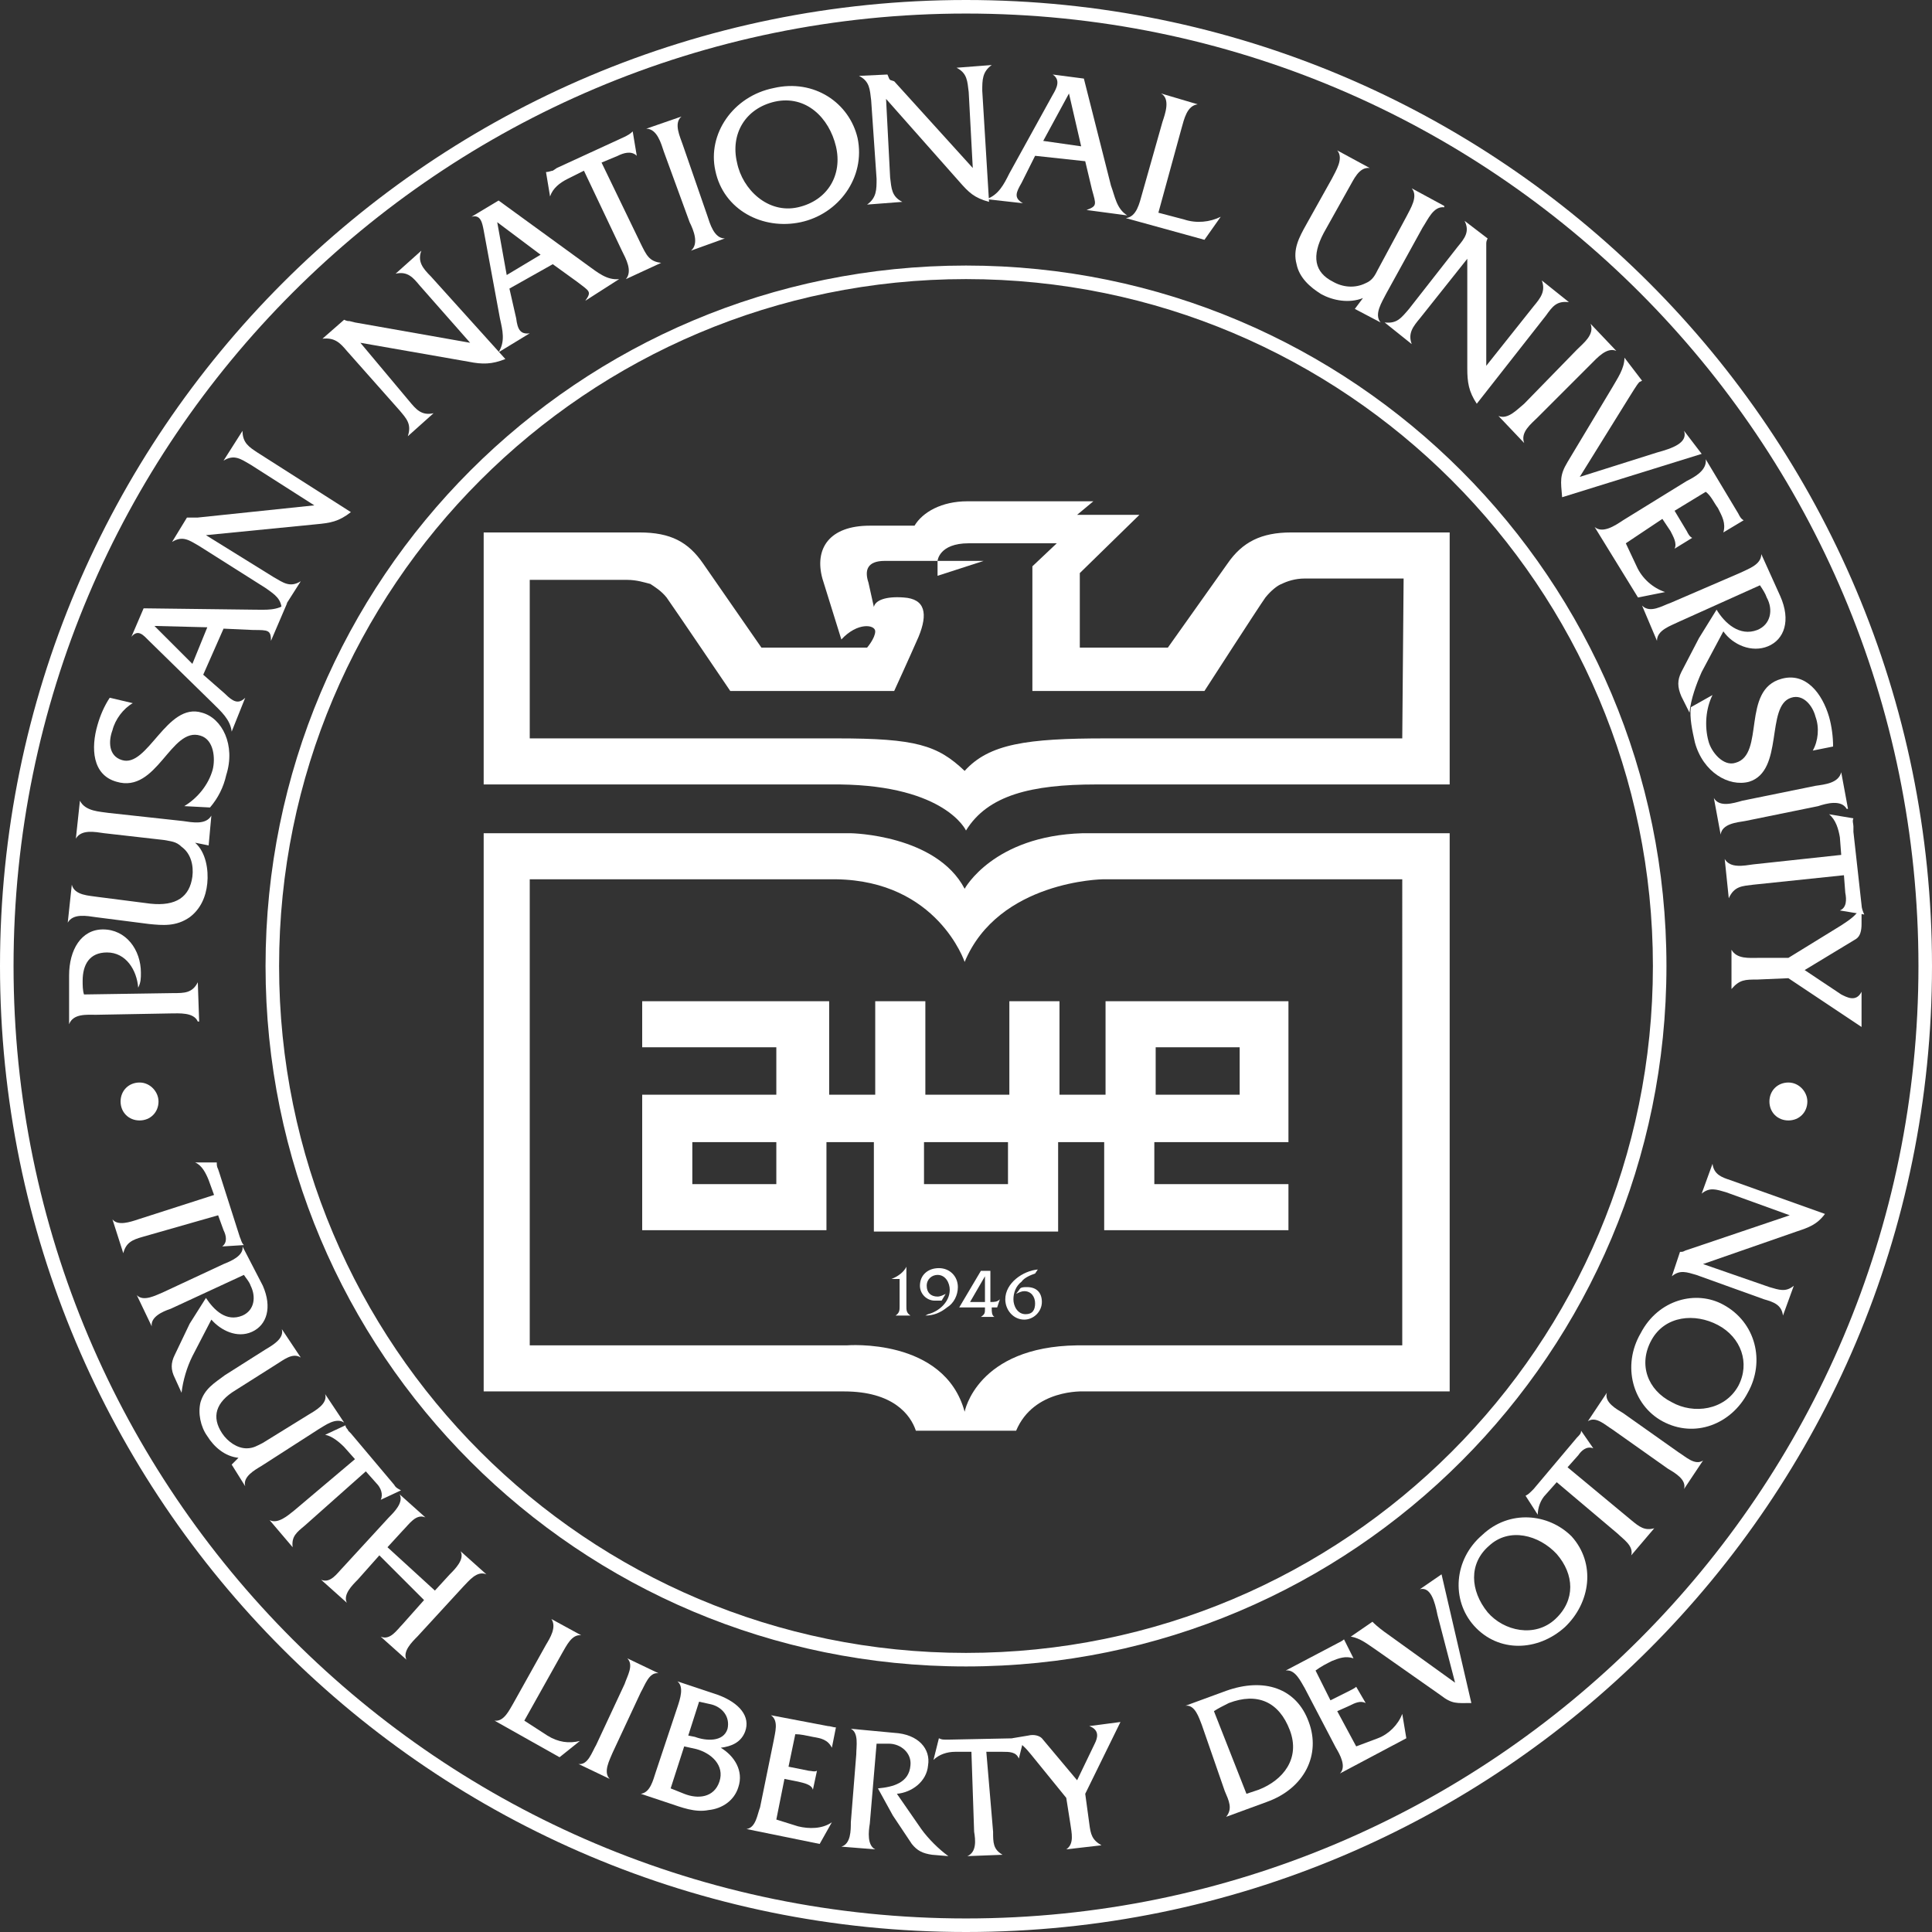 <?xml version="1.0" encoding="utf-8"?>
<!-- Generator: Adobe Illustrator 26.5.0, SVG Export Plug-In . SVG Version: 6.00 Build 0)  -->
<svg version="1.1" id="_레이어_2" xmlns="http://www.w3.org/2000/svg" xmlns:xlink="http://www.w3.org/1999/xlink" x="0px"
	 y="0px" viewBox="0 0 142.6 142.6" style="enable-background:new 0 0 142.6 142.6;" xml:space="preserve">
<rect x="0" y="0" width="142.6" height="142.6" fill="#333333" stroke="none"/>
<style type="text/css">
	.st0{fill:#FFFFFF;}
</style>
<path class="st0" d="M142.6,71.3c0,39.4-31.9,71.3-71.3,71.3S0,110.7,0,71.3S31.9,0,71.3,0S142.6,31.9,142.6,71.3L142.6,71.3z
	 M71.3,1C32.5,1,1,32.5,1,71.3s31.5,70.3,70.3,70.3s70.3-31.5,70.3-70.3S110.2,1,71.3,1L71.3,1z"/>
<path class="st0" d="M123,71.3c0,28.5-23.1,51.7-51.7,51.7S19.6,99.9,19.6,71.3s23.1-51.7,51.7-51.7S123,42.8,123,71.3L123,71.3z
	 M71.3,20.6c-28,0-50.7,22.7-50.7,50.7S43.3,122,71.3,122S122,99.3,122,71.3S99.3,20.6,71.3,20.6L71.3,20.6z"/>
<path class="st0" d="M10.5,91.3c-0.7,0.2-1.2,0.4-1.4,1.2h0L8.3,90h0c0.4,0.5,1.3,0.2,1.9,0l5.6-1.8l-0.4-1.1
	c-0.2-0.5-0.5-1.1-1-1.3v0l1.6,0v0c0,0.2,0,0.3,0.1,0.5l0.1,0.3l1.5,4.7c0.1,0.2,0.1,0.4,0.3,0.6v0l-1.6,0.1v0
	c0.4-0.3,0.3-0.8,0.1-1.2l-0.4-1.1L10.5,91.3L10.5,91.3L10.5,91.3z"/>
<path class="st0" d="M19.4,94.9c0.7,1.6,0.3,2.9-0.8,3.4c-1.1,0.5-2.3-0.1-3-0.9l-1.4,2.7c-0.4,0.8-0.7,1.8-0.8,2.7l-0.5-1.1
	c-0.3-0.6-0.3-1.1,0-1.7l1.1-2.3l1.2-1.9c0.6,0.9,1.5,1.8,2.7,1.3c0.9-0.4,1-1.4,0.6-2.2c-0.1-0.3-0.3-0.5-0.5-0.8l-5.4,2.5
	c-0.6,0.2-1.5,0.6-1.4,1.3l0,0l-1.1-2.3l0,0c0.5,0.5,1.4,0,1.9-0.2l4.5-2.1c0.5-0.2,1.5-0.6,1.4-1.3l0,0L19.4,94.9L19.4,94.9
	L19.4,94.9z"/>
<path class="st0" d="M17.6,107.6c-1-0.1-1.8-0.8-2.3-1.6c-0.5-0.7-0.7-1.7-0.5-2.5c0.3-1,1-1.4,1.8-2l3-1.9c0.5-0.3,1.4-0.8,1.2-1.5
	l0,0l1.4,2.1l0,0c-0.6-0.4-1.3,0.2-1.8,0.5l-3,1.9c-1.5,0.9-1.8,2-1,3.2c0.4,0.6,1.1,1.1,1.8,1.1c0.5,0,0.8-0.2,1.2-0.4l3.4-2.1
	c0.5-0.3,1.4-0.8,1.2-1.5l0,0l1.4,2.1l0,0c-0.6-0.4-1.4,0.2-1.9,0.5l-4.2,2.7c-0.5,0.3-1.4,0.8-1.2,1.5l0,0l-1-1.6L17.6,107.6
	L17.6,107.6L17.6,107.6z"/>
<path class="st0" d="M22.5,112.6c-0.6,0.5-1,0.8-0.9,1.6l0,0l-1.7-2l0,0c0.6,0.3,1.3-0.3,1.8-0.7l4.5-3.8l-0.8-0.9
	c-0.4-0.4-0.9-0.8-1.4-0.9l0,0l1.5-0.7l0,0c0,0.2,0.2,0.3,0.2,0.4l0.2,0.2l3.2,3.8c0.1,0.2,0.3,0.3,0.5,0.4l0,0l-1.5,0.7l0,0
	c0.2-0.4,0-0.9-0.3-1.2l-0.8-0.9L22.5,112.6L22.5,112.6L22.5,112.6z"/>
<path class="st0" d="M28,114.8l-1.6,1.8c-0.4,0.4-1.1,1.1-0.8,1.7l0,0l-1.9-1.7l0,0c0.7,0.3,1.2-0.5,1.6-0.9l3.4-3.7
	c0.4-0.4,1.1-1.1,0.8-1.7l0,0l1.9,1.7l0,0c-0.7-0.3-1.2,0.5-1.7,1l-1.1,1.2l3.5,3.2l1.1-1.2c0.4-0.4,1.1-1.1,0.8-1.7l0,0l1.9,1.7
	l0,0c-0.7-0.3-1.3,0.5-1.7,0.9l-3.4,3.7c-0.4,0.4-1.1,1.1-0.8,1.7l0,0l-1.9-1.7l0,0c0.7,0.3,1.2-0.5,1.6-0.9l1.6-1.8L28,114.8
	L28,114.8L28,114.8z"/>
<path class="st0" d="M40.4,128.1c0.8,0.5,1.6,0.6,2.4,0.4l0,0l-1.5,1.2l-4.8-2.7l0,0c0.7,0.1,1.1-0.8,1.4-1.3l2.4-4.3
	c0.3-0.5,0.8-1.3,0.4-1.9l0,0l2.2,1.2l0,0c-0.7-0.1-1.1,0.8-1.4,1.3l-2.8,5L40.4,128.1L40.4,128.1L40.4,128.1z"/>
<path class="st0" d="M46.1,124.3c0.2-0.6,0.7-1.4,0.2-1.9l0,0l2.3,1.1l0,0c-0.7-0.1-1,0.9-1.3,1.4l-2.1,4.5
	c-0.2,0.5-0.7,1.4-0.2,1.9l0,0l-2.3-1.1l0,0c0.7,0.1,1-0.9,1.3-1.4L46.1,124.3L46.1,124.3L46.1,124.3z"/>
<path class="st0" d="M49.5,132l1-3.1l0.9,0.2c1.1,0.3,2.1,1.2,1.7,2.4c-0.4,1.2-1.6,1.3-2.6,0.9L49.5,132
	C49.5,132,49.5,132,49.5,132z M48.4,130.8c-0.2,0.6-0.4,1.5-1.1,1.6v0l2.1,0.7c0.9,0.3,1.9,0.7,2.9,0.5c1-0.1,1.9-0.7,2.2-1.7
	c0.4-1.2-0.3-2.3-1.3-2.9c0.8-0.1,1.5-0.4,1.8-1.2c0.4-1.1-0.4-2.1-2-2.7l-3-1v0c0.5,0.4,0.2,1.3,0,1.9L48.4,130.8L48.4,130.8
	L48.4,130.8z M50.8,128.1l0.8-2.5l0.9,0.2c0.8,0.2,1.4,0.9,1.2,1.8c-0.3,1-1.6,0.9-2.4,0.6L50.8,128.1L50.8,128.1z"/>
<path class="st0" d="M57.3,134.3l1.6,0.5c0.8,0.2,1.8,0.2,2.5-0.3h0l-0.9,1.6l-5.4-1.1v0c0.7-0.1,0.8-1.1,1-1.6l1-4.9
	c0.1-0.6,0.4-1.5-0.2-1.9v0l4.2,0.8c0.2,0,0.4,0.1,0.6,0.1h0l-0.3,1.5h0c-0.3-0.6-0.8-0.7-1.4-0.8c-0.5-0.1-0.9-0.2-1.3-0.2
	l-0.5,2.4l1.5,0.3c0.2,0,0.4,0.1,0.6,0h0l-0.3,1.4h0c-0.1-0.4-0.7-0.5-1.1-0.6l-1-0.2L57.3,134.3L57.3,134.3L57.3,134.3z"/>
<path class="st0" d="M66,127.9c1.8,0.1,2.7,1.2,2.5,2.4c-0.1,1.2-1.2,2-2.3,2.1L68,135c0.5,0.7,1.3,1.5,2,2l-1.2-0.1
	c-0.7-0.1-1.1-0.3-1.5-0.8l-1.4-2.1l-1.1-2c1.1-0.1,2.3-0.4,2.4-1.7c0.1-0.9-0.7-1.6-1.6-1.6c-0.3,0-0.6,0-0.9,0l-0.5,5.9
	c-0.1,0.6-0.2,1.6,0.4,1.9v0l-2.5-0.2v0c0.7-0.2,0.7-1.2,0.7-1.8l0.4-5c0-0.6,0.2-1.6-0.4-1.9v0L66,127.9L66,127.9L66,127.9z"/>
<path class="st0" d="M73.3,135.2c0,0.8,0,1.3,0.7,1.7v0l-2.6,0.1v0c0.7-0.3,0.6-1.2,0.5-1.8l-0.2-5.9l-1.2,0c-0.6,0-1.2,0.2-1.6,0.6
	h0l0.4-1.6h0c0.2,0.1,0.3,0.1,0.5,0.1h0.3l4.9-0.1c0.2,0,0.4,0,0.6-0.1h0l-0.4,1.6h0c-0.2-0.5-0.7-0.5-1.2-0.5l-1.2,0L73.3,135.2
	L73.3,135.2L73.3,135.2z"/>
<path class="st0" d="M80.4,134.6c0.1,0.8,0.2,1.2,0.9,1.6v0l-2.6,0.3v0c0.6-0.4,0.4-1.2,0.3-1.9l-0.3-1.9l-2.6-3.2
	c-0.4-0.5-0.8-0.9-1.4-1.2l1.2-0.2c0.4-0.1,0.8,0,1,0.2l2.6,3.1l1.3-2.7c0.2-0.4,0.4-1-0.4-1.3v0l2.3-0.3l-2.6,5.3L80.4,134.6
	L80.4,134.6L80.4,134.6z"/>
<path class="st0" d="M89.6,126.3c0.3-0.2,0.7-0.4,1.1-0.6c2.1-0.8,3.7-0.1,4.5,2c0.8,2.1-0.5,3.7-2.3,4.4c-0.3,0.1-0.6,0.2-0.9,0.3
	L89.6,126.3C89.6,126.3,89.6,126.3,89.6,126.3z M90.4,132.2c0.3,0.7,0.6,1.3,0.1,1.9v0l3-1.1c2.8-1,4-3.5,3.1-5.9
	c-0.9-2.5-3.3-3.3-6.1-2.3l-3,1.1v0c0.7-0.1,1,0.9,1.2,1.4L90.4,132.2L90.4,132.2L90.4,132.2z"/>
<path class="st0" d="M100.1,128.9l1.6-0.6c0.8-0.3,1.5-1,1.8-1.8l0,0l0.3,1.8l-4.9,2.6l0,0c0.5-0.5,0-1.4-0.3-1.9l-2.3-4.4
	c-0.3-0.5-0.7-1.4-1.4-1.3l0,0l3.8-2c0.2-0.1,0.4-0.2,0.5-0.3l0,0l0.7,1.4l0,0c-0.6-0.2-1.1,0-1.6,0.2c-0.4,0.2-0.8,0.4-1.2,0.7
	l1.1,2.2l1.4-0.7c0.2-0.1,0.4-0.2,0.5-0.3l0,0l0.7,1.2l0,0c-0.4-0.2-0.8,0-1.2,0.2l-0.9,0.4L100.1,128.9L100.1,128.9L100.1,128.9z"
	/>
<path class="st0" d="M106.1,119.2c-0.2-1-0.5-2.1-1.3-1.9l0,0l1.6-1.1l2.2,9.5c-1.1,0-1.4,0.1-2.3-0.6l-4.7-3.3
	c-0.6-0.4-1.2-0.9-1.9-1l0,0l1.6-1.1l0.1,0.1c0.2,0.2,0.7,0.6,1,0.8l5,3.6L106.1,119.2L106.1,119.2L106.1,119.2z"/>
<path class="st0" d="M109.9,114.1c1.5-1.4,3.7-0.8,5,0.6c1.3,1.5,1.4,3.4-0.1,4.8c-1.5,1.4-3.8,0.9-5-0.5
	C108.5,117.4,108.4,115.4,109.9,114.1L109.9,114.1z M109.4,113.3c-2.1,1.8-2.3,4.8-0.6,6.7c1.8,2,4.7,1.9,6.7,0.1
	c1.9-1.8,2.3-4.7,0.5-6.7C114.3,111.7,111.4,111.4,109.4,113.3L109.4,113.3z"/>
<path class="st0" d="M120.4,112.2c0.6,0.5,1,0.8,1.7,0.6l0,0l-1.7,2l0,0c0.2-0.7-0.6-1.2-1-1.6l-4.5-3.8l-0.8,0.9
	c-0.4,0.4-0.6,1-0.6,1.5l0,0l-0.9-1.4l0,0c0.2-0.1,0.3-0.2,0.4-0.3l0.2-0.2l3.2-3.8c0.2-0.2,0.3-0.3,0.3-0.5l0,0l0.9,1.3l0,0
	c-0.5-0.2-0.9,0.2-1.1,0.5l-0.8,0.9L120.4,112.2L120.4,112.2L120.4,112.2z"/>
<path class="st0" d="M119,105.5c-0.5-0.3-1.2-1-1.8-0.6l0,0l1.4-2.1l0,0c-0.2,0.7,0.7,1.2,1.2,1.5l4.1,2.9c0.5,0.3,1.2,1,1.8,0.6
	l0,0l-1.4,2.1l0,0c0.2-0.7-0.7-1.2-1.2-1.5L119,105.5L119,105.5L119,105.5z"/>
<path class="st0" d="M121.9,98.9c1-1.8,3.2-2,4.9-1.1c1.7,0.9,2.4,2.8,1.5,4.5c-1,1.8-3.3,2.1-4.9,1.2
	C121.6,102.6,120.9,100.7,121.9,98.9L121.9,98.9L121.9,98.9z M121.1,98.4c-1.4,2.4-0.6,5.3,1.6,6.5c2.4,1.3,5.1,0.2,6.3-2.1
	c1.3-2.3,0.6-5.2-1.8-6.5C125.2,95.2,122.4,95.9,121.1,98.4C121.1,98.4,121.1,98.4,121.1,98.4z"/>
<path class="st0" d="M130.6,95c0.7,0.2,1.2,0.4,1.8-0.1h0l-0.8,2.2h0c-0.1-0.8-0.7-1-1.4-1.2l-5-1.8c-0.7-0.2-1.2-0.4-1.8,0.1h0
	l0.6-1.8h0c0.2,0,0.2,0,0.4-0.1l0.3-0.1l7.4-2.5l-4.7-1.7c-0.7-0.2-1.2-0.4-1.8,0.1l0,0l0.8-2.2h0c0.1,0.8,0.7,1,1.3,1.2l7,2.5
	c-0.6,0.8-1.2,1-2.1,1.3l-6.9,2.4L130.6,95L130.6,95L130.6,95z"/>
<path class="st0" d="M5.1,72c0-1.9,0.9-3.4,2.5-3.4c1.7,0,2.8,1.5,2.8,3.2c0,0.4,0,0.7-0.2,1.1c-0.1-1.3-0.9-2.6-2.3-2.6
	c-1.3,0-1.8,0.9-1.8,2.1c0,0.3,0,0.7,0.1,1l6.6-0.1c0.8,0,1.4,0,1.8-0.8h0l0.1,2.9h-0.1c-0.3-0.7-1.4-0.6-2-0.6l-5.5,0.1
	c-0.7,0-1.7-0.1-2,0.7h0L5.1,72L5.1,72L5.1,72z"/>
<path class="st0" d="M14.4,62.2c0.8,0.7,1,2,0.9,3c-0.1,1-0.5,1.9-1.3,2.5C13,68.4,12,68.3,11,68.2l-3.9-0.5
	c-0.7-0.1-1.7-0.3-2.1,0.4h0l0.3-2.8h0c0.2,0.8,1.3,0.8,1.9,0.9l3.9,0.5c1.9,0.2,2.9-0.5,3.1-2c0.1-0.8-0.1-1.7-0.8-2.2
	c-0.4-0.4-0.8-0.4-1.3-0.5l-4.4-0.5c-0.7-0.1-1.7-0.3-2.1,0.4h0l0.3-2.8h0C6.3,59.9,7.4,59.9,8,60l5.5,0.6c0.7,0.1,1.7,0.3,2.1-0.4
	h0l-0.2,2.2L14.4,62.2L14.4,62.2L14.4,62.2z"/>
<path class="st0" d="M9.8,51.9c-0.7,0.4-1.3,1.2-1.5,2C8,54.7,8,55.8,9,56.1c1.9,0.6,3.3-4.3,5.9-3.5c1.5,0.4,2.5,2.4,1.8,4.6
	c-0.2,0.9-0.6,1.7-1.2,2.4l-1.9-0.1c1-0.6,1.8-1.6,2.1-2.7c0.2-0.8,0.1-2.2-0.9-2.5c-2.2-0.7-3.2,4.3-6.2,3.4
	c-1.8-0.5-1.9-2.5-1.4-4.2c0.2-0.7,0.5-1.4,0.9-2L9.8,51.9L9.8,51.9z"/>
<path class="st0" d="M15.3,46.3L14.2,49l-2.8-2.8L15.3,46.3L15.3,46.3z M16.5,46.4l2.2,0.1c1.1,0,1.3,0,1.3,0.8l0,0l1.2-2.8l0,0
	c-0.7,0.6-1.6,0.5-2.5,0.5l-8.1-0.1L9.7,47l0,0c0.5-0.6,0.9-0.1,1.3,0.3l4.7,4.6c0.6,0.6,1.3,1.2,1.4,2.1l0,0l1-2.5l0,0
	c-0.5,0.5-0.9,0.3-1.5-0.3L15,49.8L16.5,46.4L16.5,46.4L16.5,46.4z"/>
<path class="st0" d="M20.2,42.6c0.7,0.4,1.2,0.8,2,0.3l0,0l-1.4,2.2l0,0c0-0.9-0.5-1.2-1.2-1.7l-4.9-3.1c-0.7-0.4-1.2-0.8-2-0.3l0,0
	l1.1-1.8h0c0.2,0,0.3,0,0.4,0l0.4,0l8.6-0.9l-4.7-3c-0.7-0.4-1.2-0.8-2-0.3l0,0l1.4-2.2l0,0c0,0.9,0.5,1.2,1.1,1.6l6.9,4.4
	c-0.9,0.7-1.5,0.8-2.6,0.9l-8.1,0.8L20.2,42.6L20.2,42.6L20.2,42.6z"/>
<path class="st0" d="M30.2,29.6c0.5,0.6,0.9,1.1,1.8,0.9l0,0l-1.9,1.7l0,0c0.3-0.9-0.1-1.3-0.6-1.9l-3.9-4.4c-0.5-0.6-0.9-1-1.8-0.9
	l0,0l1.6-1.4l0,0c0.2,0.1,0.3,0.1,0.4,0.1l0.4,0.1l8.5,1.5l-3.7-4.2c-0.5-0.6-0.9-1.1-1.8-0.9l0,0l1.9-1.7l0,0
	c-0.3,0.8,0.1,1.3,0.7,1.9l5.5,6.1c-1,0.4-1.7,0.4-2.7,0.2l-8-1.4L30.2,29.6L30.2,29.6z"/>
<path class="st0" d="M39.9,18.8l-2.5,1.5l-0.7-3.9L39.9,18.8L39.9,18.8L39.9,18.8z M40.8,19.5l1.8,1.3c0.9,0.7,1.1,0.7,0.6,1.4l0,0
	l2.5-1.6l0,0c-0.9,0.1-1.6-0.5-2.3-1l-6.6-4.8l-2,1.2l0,0c0.7-0.2,0.8,0.5,0.9,1l1.2,6.5c0.2,0.9,0.4,1.7-0.1,2.5l0,0l2.3-1.4l0,0
	c-0.7,0.1-0.9-0.3-1-1.1l-0.5-2.2L40.8,19.5L40.8,19.5L40.8,19.5z"/>
<path class="st0" d="M47.3,18c0.4,0.8,0.6,1.3,1.5,1.4l0,0l-2.6,1.2l0,0c0.5-0.6,0-1.5-0.3-2.1l-2.8-5.9l-1.2,0.6
	c-0.6,0.3-1.1,0.7-1.3,1.3l0,0l-0.3-1.8l0,0c0.2,0,0.4-0.1,0.5-0.1l0.3-0.2l5-2.3c0.2-0.1,0.4-0.2,0.6-0.4l0,0l0.3,1.8l0,0
	c-0.4-0.4-1-0.2-1.4,0L44.4,12L47.3,18C47.3,18,47.3,18,47.3,18z"/>
<path class="st0" d="M49,11.2c-0.2-0.6-0.5-1.7-1.3-1.7v0l2.6-0.9v0c-0.6,0.5-0.1,1.5,0.1,2.1l1.8,5.2c0.2,0.6,0.5,1.7,1.3,1.7l0,0
	L51,18.5l0,0c0.6-0.5,0.2-1.5-0.1-2.1L49,11.2C49,11.2,49,11.2,49,11.2z"/>
<path class="st0" d="M57.2,7.5c2.3-0.5,4,1.2,4.5,3.3c0.5,2.1-0.6,4-2.8,4.5c-2.2,0.5-4.1-1.3-4.5-3.3C53.9,9.9,55,8,57.2,7.5
	C57.2,7.5,57.2,7.5,57.2,7.5z M57.1,6.5c-3,0.6-4.9,3.4-4.3,6.1c0.6,2.9,3.5,4.4,6.3,3.8c2.8-0.6,4.8-3.3,4.2-6.2
	C62.7,7.6,60.1,5.8,57.1,6.5L57.1,6.5L57.1,6.5z"/>
<path class="st0" d="M65.7,13.1c0.1,0.8,0.1,1.4,0.9,1.8v0l-2.6,0.2v0c0.7-0.5,0.7-1.1,0.7-1.9l-0.4-5.8c-0.1-0.8-0.1-1.4-0.9-1.8v0
	l2.1-0.1l0,0c0.1,0.2,0.1,0.3,0.2,0.4L66,6l5.8,6.4l-0.3-5.6c-0.1-0.8-0.1-1.4-0.9-1.8v0l2.6-0.2v0c-0.7,0.5-0.7,1.1-0.7,1.9
	l0.5,8.2c-1.1-0.3-1.5-0.7-2.2-1.5l-5.4-6.1L65.7,13.1L65.7,13.1L65.7,13.1z"/>
<path class="st0" d="M79.8,10.8L77,10.4l1.9-3.5L79.8,10.8L79.8,10.8L79.8,10.8z M80.1,11.9l0.5,2.1c0.3,1.1,0.4,1.2-0.4,1.5v0
	l3,0.4v0c-0.8-0.5-0.9-1.4-1.2-2.2L80,5.8l-2.3-0.3v0C78.3,5.9,78,6.5,77.7,7l-3.2,5.8c-0.4,0.8-0.8,1.6-1.7,1.9v0l2.7,0.3v0
	c-0.7-0.4-0.5-0.8-0.1-1.5l1-2L80.1,11.9L80.1,11.9z"/>
<path class="st0" d="M87.4,16.2c0.9,0.3,1.9,0.2,2.7-0.2h0l-1.2,1.7l-5.8-1.6v0c0.8-0.1,1-1.1,1.2-1.8l1.5-5.3
	c0.2-0.6,0.6-1.7-0.1-2.1v0l2.7,0.8v0c-0.8,0.1-1,1.1-1.2,1.8l-1.7,6.2L87.4,16.2C87.4,16.2,87.4,16.2,87.4,16.2z"/>
<path class="st0" d="M100.6,22c-1,0.4-2.2,0.2-3.1-0.3c-0.8-0.5-1.6-1.2-1.8-2.2c-0.3-1.1,0.2-2,0.7-2.9l1.9-3.4
	c0.3-0.6,0.9-1.5,0.4-2.1l0,0l2.4,1.3l0,0c-0.8-0.1-1.2,0.9-1.5,1.4l-1.9,3.4c-0.9,1.7-0.7,2.9,0.7,3.6c0.7,0.4,1.6,0.5,2.4,0.1
	c0.5-0.2,0.7-0.6,0.9-1l2.1-3.9c0.3-0.6,0.9-1.5,0.4-2.1l0,0l2.4,1.3v0.1c-0.8-0.1-1.2,0.9-1.6,1.5l-2.7,4.9
	c-0.3,0.6-0.9,1.5-0.4,2.1l0,0l-1.9-1L100.6,22L100.6,22L100.6,22z"/>
<path class="st0" d="M104.8,23.5c-0.5,0.6-0.9,1.1-0.6,1.9l0,0l-2-1.6l0,0c0.9,0.1,1.2-0.3,1.8-1l3.6-4.6c0.5-0.6,0.9-1.1,0.5-1.9
	l0,0l1.7,1.3l0,0c-0.1,0.2-0.1,0.3-0.1,0.4l0,0.4v8.6l3.5-4.4c0.5-0.6,0.9-1.1,0.6-1.9l0,0l2,1.6l0,0c-0.9-0.1-1.2,0.3-1.7,1
	l-5.1,6.5c-0.6-0.9-0.7-1.6-0.7-2.6v-8.1L104.8,23.5L104.8,23.5L104.8,23.5z"/>
<path class="st0" d="M116.4,25.8c0.5-0.5,1.3-1.1,1-1.9l0,0l1.9,2l0,0c-0.7-0.3-1.4,0.5-1.9,1l-3.9,3.9c-0.5,0.5-1.3,1.1-1,1.9l0,0
	l-1.9-2l0,0c0.7,0.3,1.4-0.5,1.9-0.9L116.4,25.8L116.4,25.8L116.4,25.8z"/>
<path class="st0" d="M122.3,33.4c1.1-0.3,2.3-0.7,2-1.6l0,0l1.3,1.7l-10.3,3.2c-0.1-1.2-0.2-1.6,0.4-2.6l3.3-5.5
	c0.4-0.7,0.9-1.4,0.9-2.2l0,0l1.3,1.7l-0.2,0.1c-0.2,0.2-0.6,0.9-0.8,1.2l-3.6,5.8L122.3,33.4L122.3,33.4L122.3,33.4z"/>
<path class="st0" d="M120,40.1l0.8,1.7c0.4,0.9,1.2,1.6,2.1,1.9l0,0l-2,0.4l-3.2-5.2l0,0c0.6,0.5,1.5-0.1,2.1-0.5l4.7-2.9
	c0.6-0.3,1.5-0.8,1.4-1.6l0,0l2.4,4c0.1,0.2,0.2,0.4,0.4,0.5l0,0l-1.5,0.9l0,0c0.2-0.7-0.1-1.2-0.4-1.8c-0.3-0.4-0.5-0.9-0.9-1.2
	l-2.3,1.4l0.9,1.5c0.1,0.2,0.2,0.4,0.4,0.5l0,0l-1.3,0.8l0,0c0.2-0.4-0.1-0.9-0.3-1.3l-0.6-0.9L120,40.1L120,40.1L120,40.1z"/>
<path class="st0" d="M131.4,44c0.8,1.8,0.3,3.2-0.9,3.7c-1.2,0.5-2.6-0.1-3.3-1.1l-1.6,3c-0.4,0.9-0.8,2-0.9,3l-0.6-1.2
	c-0.3-0.7-0.3-1.2,0-1.8l1.3-2.5l1.3-2.1c0.6,1,1.7,2,3,1.5c1-0.4,1.2-1.5,0.7-2.4c-0.1-0.3-0.3-0.6-0.5-0.9l-6,2.7
	c-0.6,0.3-1.6,0.6-1.6,1.4l0,0l-1.1-2.6l0,0c0.6,0.6,1.5,0,2.1-0.2l5.1-2.2c0.6-0.3,1.6-0.6,1.6-1.4l0,0L131.4,44L131.4,44L131.4,44
	z"/>
<path class="st0" d="M133.8,55.4c0.4-0.7,0.5-1.7,0.2-2.5c-0.2-0.8-0.9-1.7-1.8-1.4c-1.9,0.6-0.5,5.4-3.1,6.2
	c-1.5,0.4-3.4-0.7-4-2.9c-0.2-0.9-0.4-1.8-0.3-2.6l1.6-0.9c-0.5,1-0.6,2.3-0.3,3.4c0.2,0.8,1.1,1.9,2,1.6c2.2-0.6,0.4-5.4,3.4-6.2
	c1.8-0.5,3,1.1,3.5,2.8c0.2,0.7,0.3,1.5,0.3,2.2L133.8,55.4L133.8,55.4L133.8,55.4z"/>
<path class="st0" d="M134,58c0.7-0.1,1.7-0.2,1.9-1h0l0.5,2.7h-0.1c-0.4-0.7-1.5-0.4-2.1-0.2l-5.4,1.1c-0.6,0.1-1.7,0.2-1.8,1h0
	l-0.5-2.7h0c0.4,0.7,1.4,0.4,2.1,0.2L134,58L134,58L134,58z"/>
<path class="st0" d="M129.4,65.3c-0.8,0.1-1.4,0.1-1.8,1h0l-0.3-2.9h0c0.4,0.7,1.4,0.5,2.1,0.4l6.5-0.7l-0.1-1.3
	c-0.1-0.6-0.3-1.3-0.8-1.7v0l1.8,0.3v0c-0.1,0.2,0,0.4,0,0.6l0,0.4l0.6,5.4c0,0.2,0.1,0.5,0.2,0.7v0l-1.8-0.3v0
	c0.5-0.2,0.5-0.8,0.4-1.3l-0.1-1.3L129.4,65.3L129.4,65.3L129.4,65.3z"/>
<path class="st0" d="M129.7,72.3c-0.9,0-1.3,0-1.9,0.7h0v-2.9h0c0.4,0.7,1.3,0.6,2,0.6h2.2l3.9-2.4c0.6-0.4,1.1-0.7,1.5-1.4v1.3
	c0,0.5-0.1,0.9-0.4,1.1l-3.8,2.3l2.7,1.8c0.4,0.2,1.1,0.6,1.5-0.2h0v2.6l-5.4-3.6L129.7,72.3L129.7,72.3z"/>
<path class="st0" d="M11.7,81.3c0,0.8-0.6,1.4-1.4,1.4s-1.4-0.6-1.4-1.4s0.6-1.4,1.4-1.4S11.7,80.6,11.7,81.3L11.7,81.3z"/>
<path class="st0" d="M133.4,81.3c0,0.8-0.6,1.4-1.4,1.4s-1.4-0.6-1.4-1.4s0.6-1.4,1.4-1.4S133.4,80.6,133.4,81.3L133.4,81.3z"/>
<path class="st0" d="M103.5,99.3h-24c-7.4,0.1-8.3,4.9-8.3,4.9c-1.5-5.5-8.7-4.9-8.7-4.9H39.1V64.9h22.6c7.5,0.1,9.5,6.1,9.5,6.1
	c2.5-6,10.2-6.1,10.2-6.1h22.1L103.5,99.3L103.5,99.3L103.5,99.3z M79.9,61.5c-6.6,0.2-8.7,4.1-8.7,4.1c-2.1-4-8.4-4.1-8.4-4.1H35.7
	v41.2h26.6c3.6,0,4.9,1.7,5.3,2.9H75c1.3-3.1,5-2.9,5-2.9h27V61.5L79.9,61.5L79.9,61.5z"/>
<path class="st0" d="M57.3,80.8h-9.9v10l0,0h13.6v0h0v-6.5h3.5v6.6h13.6v-6.6h3.4v6.5h13.6v-3.4h-9.9v-3.1h9.9V73.9H81.6v6.9h-3.4
	v-6.9h-3.7v6.9h-6.2v-6.9h-3.7v6.9h-3.4v-6.9H47.4v3.4h9.9L57.3,80.8L57.3,80.8L57.3,80.8z M57.3,87.4h-6.2v-3.1h6.2V87.4L57.3,87.4
	z M74.4,87.4h-6.2v-3.1h6.2V87.4L74.4,87.4z M85.3,77.3h6.2v3.5h-6.2V77.3L85.3,77.3z"/>
<polygon class="st0" points="69.2,42.5 72.6,41.4 69.2,41.4 69.2,42.5 "/>
<path class="st0" d="M62.1,47.2c1.2-1.3,2.5-1.1,2.5-0.6S64,47.8,64,47.8h-7.8l-4.3-6.2l0,0c-1.1-1.6-2.4-2.3-4.7-2.3H35.7v18.6
	c7,0,24.2,0,26.3,0c7.8,0.1,9.3,3.4,9.3,3.4c1.6-2.6,4.8-3.4,9.6-3.4H107V39.3H95.3c-2.2,0-3.6,0.7-4.7,2.3l0,0l-4.4,6.2h-6.5v-5.5
	l4.4-4.3h-4.6l1.2-1h-9.3c-1.9,0-3.3,0.8-3.9,1.8h-3.3c-3,0-4.1,1.7-3.5,3.9L62.1,47.2L62.1,47.2L62.1,47.2z M103.5,54.5H81.6
	c-5.8,0-8.6,0.4-10.4,2.4c-2-1.9-3.6-2.4-9.4-2.4H39.1V42.8h7.2c0.7,0,1.3,0.2,1.7,0.3c0.3,0.2,0.8,0.5,1.2,1
	c0.5,0.7,4.7,6.9,4.7,6.9H66c0,0,1.1-2.4,1.8-4c0.7-1.7,0.5-2.8-1.1-2.9c-1.3-0.1-2.1,0.2-2.2,0.7L64.1,43c-0.3-0.9-0.1-1.6,1.2-1.6
	h3.9c0,0,0.1-1.3,2.3-1.3H78l-1.8,1.7V51h12.7c0,0,4-6.2,4.5-6.9c0.4-0.5,0.9-0.9,1.2-1c0.4-0.2,1-0.4,1.7-0.4h7.3L103.5,54.5
	L103.5,54.5L103.5,54.5z"/>
<path class="st0" d="M65.8,94.4c0.5-0.2,0.9-0.5,1.1-0.9h0v2.9c0,0.3,0,0.5,0.3,0.7v0h-1.1v0c0.3-0.2,0.3-0.4,0.3-0.7v-2L65.8,94.4
	L65.8,94.4z"/>
<path class="st0" d="M68.5,97c0.8-0.2,1.6-0.9,1.6-1.8c0-0.5-0.3-1.1-0.9-1.1c-0.4,0-0.8,0.3-0.8,0.8c0,0.5,0.3,0.8,0.8,0.8
	c0.2,0,0.4-0.1,0.6-0.2L69.5,96C69.3,96,69.2,96,69,96c-0.6,0-1.1-0.5-1.1-1.1c0-0.8,0.6-1.3,1.4-1.3c0.8,0,1.4,0.6,1.4,1.4
	c0,0.6-0.3,1.2-0.8,1.5c-0.5,0.4-1,0.6-1.6,0.6L68.5,97L68.5,97L68.5,97z"/>
<path class="st0" d="M72.7,96.1c-0.5,0-0.8,0-1.1,0l1.1-1.9V96.1L72.7,96.1z M72.7,96.5v0.1c0,0.3,0,0.4-0.3,0.6v0h1v0
	c-0.2-0.1-0.2-0.4-0.2-0.6v-0.1h0.4l0.2-0.6c-0.2,0.2-0.4,0.2-0.7,0.2v-2.3h-0.7l-1.6,2.7H72.7L72.7,96.5z"/>
<path class="st0" d="M76.4,94c-0.3,0.1-0.8,0.3-1,0.6c-0.4,0.3-0.6,0.8-0.6,1.3c0,0.5,0.3,1.1,0.9,1.1c0.5,0,0.7-0.3,0.7-0.8
	c0-0.5-0.3-0.9-0.8-0.9c-0.2,0-0.4,0.1-0.6,0.2l0.3-0.4c0.1-0.1,0.3-0.1,0.5-0.1c0.7,0,1.1,0.4,1.1,1.1c0,0.7-0.6,1.3-1.3,1.3
	c-0.8,0-1.4-0.7-1.4-1.5c0-1.2,1.3-2.1,2.4-2.2L76.4,94L76.4,94L76.4,94z"/>
</svg>
